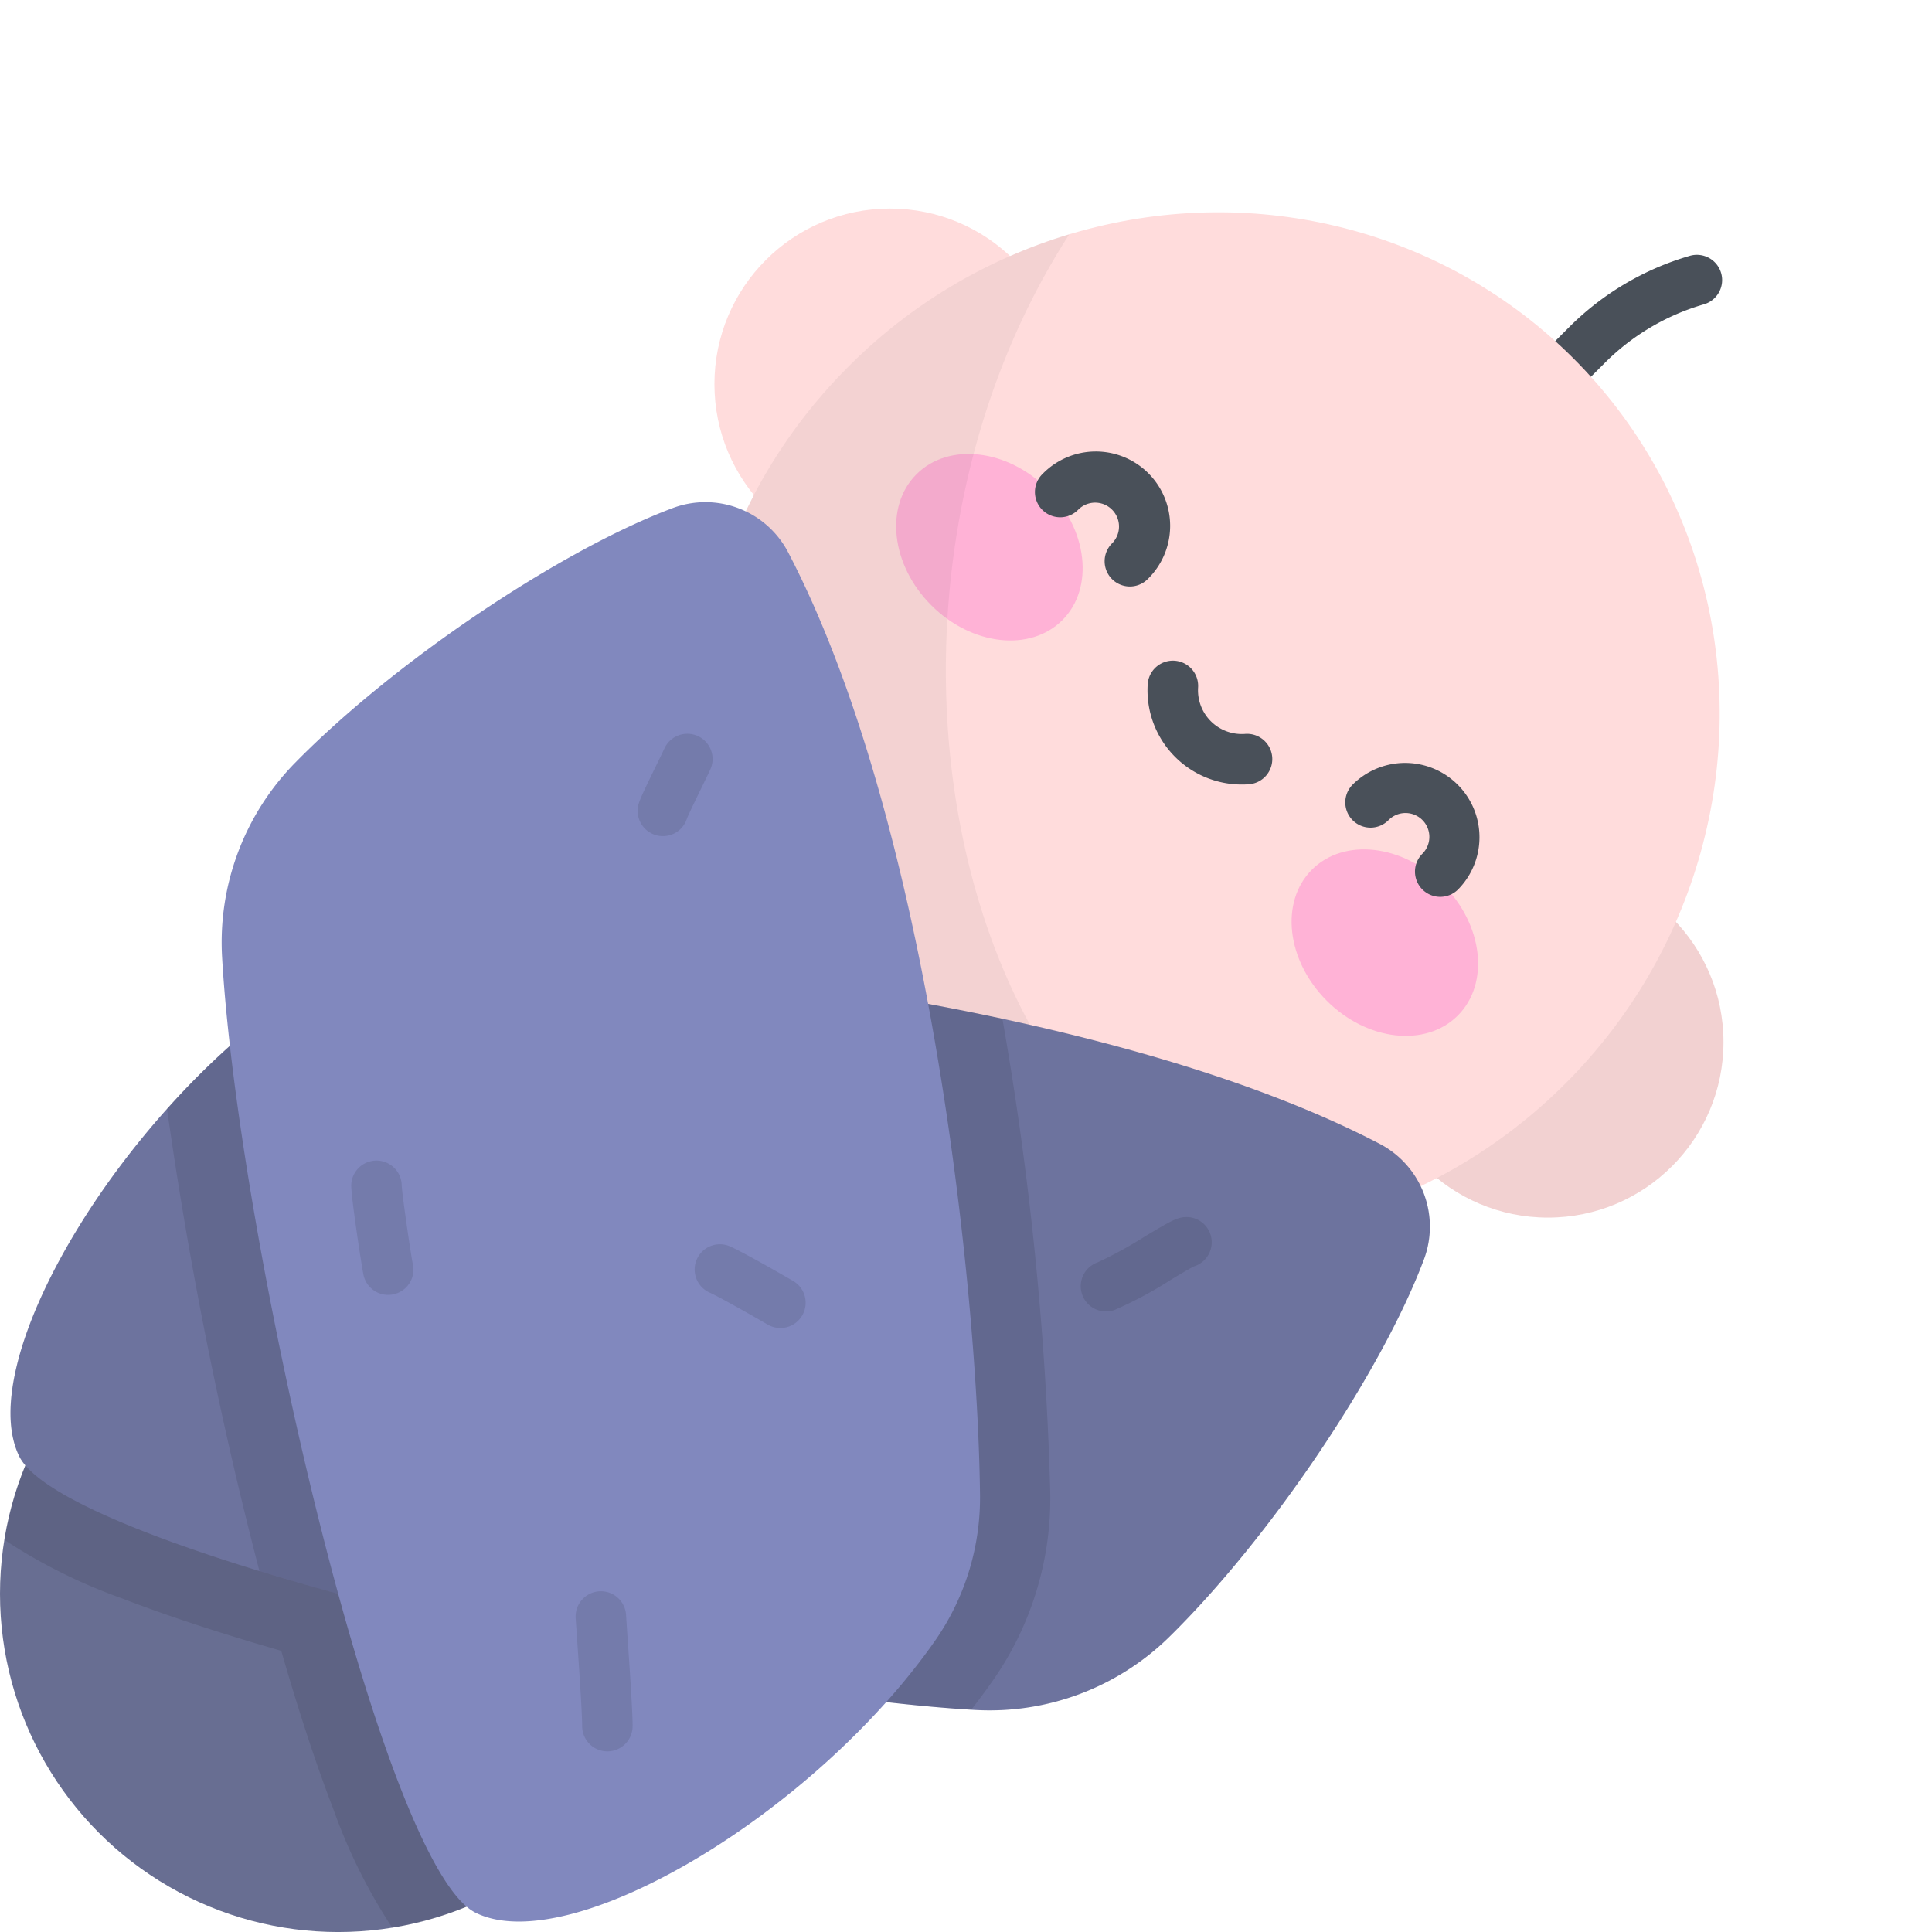 <svg xmlns="http://www.w3.org/2000/svg" width="182.572" height="182.575" viewBox="0 0 182.572 182.575">
  <g id="baby" transform="translate(0 0)">
    <path id="Path_14" data-name="Path 14" d="M453.167,28.877A2.386,2.386,0,0,1,451.48,24.8l4.205-4.205a26.589,26.589,0,0,1,11.354-6.714,2.386,2.386,0,1,1,1.331,4.582,21.8,21.8,0,0,0-9.311,5.506l-4.205,4.206A2.38,2.38,0,0,1,453.167,28.877Z" transform="translate(-307.388 10.306)" fill="#495059"/>
    <circle id="Ellipse_4" data-name="Ellipse 4" cx="16.589" cy="16.589" r="16.589" transform="translate(67.513 19.709)" fill="#ffdcdc"/>
    <circle id="Ellipse_6" data-name="Ellipse 6" cx="16.589" cy="16.589" r="16.589" transform="translate(129.689 81.884)" fill="#f2d1d1"/>
    <circle id="Ellipse_8" data-name="Ellipse 8" cx="31.959" cy="31.959" r="31.959" transform="translate(0 118.656)" fill="#686e92"/>
    <path id="Path_15" data-name="Path 15" d="M55.449,365.622a31.959,31.959,0,1,0-54.14-27.7,51.92,51.92,0,0,0,11.163,5.549c4.161,1.609,9.245,3.28,15,4.938,1.658,5.753,3.329,10.837,4.938,15a51.947,51.947,0,0,0,5.548,11.163A31.809,31.809,0,0,0,55.449,365.622Z" transform="translate(-0.893 -192.407)" opacity="0.1"/>
    <ellipse id="Ellipse_9" data-name="Ellipse 9" cx="48.98" cy="47.908" rx="48.98" ry="47.908" transform="translate(45.552 69.268) rotate(-45)" fill="#ffdcdc"/>
    <g id="Group_5" data-name="Group 5" transform="translate(81.116 39.329)">
      <ellipse id="Ellipse_10" data-name="Ellipse 10" cx="7.763" cy="9.748" rx="7.763" ry="9.748" transform="translate(0 10.979) rotate(-45)" fill="#ffb2d6"/>
      <ellipse id="Ellipse_11" data-name="Ellipse 11" cx="7.763" cy="9.748" rx="7.763" ry="9.748" transform="translate(62.132 51.152) rotate(135)" fill="#ffb2d6"/>
    </g>
    <g id="Group_6" data-name="Group 6" transform="translate(97.824 42.73)">
      <path id="Path_16" data-name="Path 16" d="M316.476,85.062a2.386,2.386,0,0,1-1.687-4.073A2.254,2.254,0,0,0,311.6,77.8a2.386,2.386,0,1,1-3.374-3.374,7.026,7.026,0,1,1,9.936,9.935A2.377,2.377,0,0,1,316.476,85.062Z" transform="translate(-307.528 -72.37)" fill="#495059"/>
      <path id="Path_17" data-name="Path 17" d="M408.676,177.271a2.386,2.386,0,0,1-1.687-4.073,2.254,2.254,0,0,0-3.188-3.188,2.386,2.386,0,1,1-3.374-3.374,7.026,7.026,0,0,1,9.936,9.936A2.38,2.38,0,0,1,408.676,177.271Z" transform="translate(-370.4 -135.249)" fill="#495059"/>
      <path id="Path_18" data-name="Path 18" d="M349.81,145.918a8.908,8.908,0,0,1-8.891-9.525,2.386,2.386,0,0,1,4.76.327,4.137,4.137,0,0,0,4.417,4.417,2.386,2.386,0,1,1,.327,4.76Q350.116,145.919,349.81,145.918Z" transform="translate(-330.283 -114.512)" fill="#495059"/>
    </g>
    <path id="Path_19" data-name="Path 19" d="M241.713,7.63a49.615,49.615,0,0,0-20.864,12.5c-19.128,19.128-19.467,49.8-.757,68.511a47.461,47.461,0,0,0,40.026,13.382C229.584,91.881,220.233,40.9,241.713,7.63Z" transform="translate(-140.662 14.506)" opacity="0.05"/>
    <path id="Path_20" data-name="Path 20" d="M43.538,220.863c19.5.234,63.586,4.878,88.964,18.125a8.824,8.824,0,0,1,4.181,10.933c-3.98,10.605-14.485,26.275-24.1,35.7a24.232,24.232,0,0,1-18.33,6.863c-26.822-1.525-86-15.148-90.313-23.976-4.379-8.968,9.378-32.041,25.823-43.473A23.617,23.617,0,0,1,43.538,220.863Z" transform="translate(-2.126 -130.897)" fill="#6c719a"/>
    <path id="Path_21" data-name="Path 21" d="M43.538,220.863c19.5.234,63.586,4.878,88.964,18.125a8.824,8.824,0,0,1,4.181,10.933c-3.98,10.605-14.485,26.275-24.1,35.7a24.232,24.232,0,0,1-18.33,6.863c-26.822-1.525-86-15.148-90.313-23.976-4.379-8.968,9.378-32.041,25.823-43.473A23.617,23.617,0,0,1,43.538,220.863Z" transform="translate(-2.126 -130.897)" fill="#8188be" opacity="0.1"/>
    <path id="Path_22" data-name="Path 22" d="M61.473,225.036a69.317,69.317,0,0,0-11.854,10.651,390.386,390.386,0,0,0,8.015,40.872c.238.946.477,1.877.718,2.8,20.645,6.323,50.261,12.084,67.27,13.1q1.095-1.406,2.1-2.843a30.085,30.085,0,0,0,5.361-17.641,306.172,306.172,0,0,0-4.522-44.814,295.1,295.1,0,0,0-53.311-6.3A23.623,23.623,0,0,0,61.473,225.036Z" transform="translate(-33.835 -130.896)" opacity="0.1"/>
    <path id="Path_23" data-name="Path 23" d="M137.511,180.929c-.233-19.5-4.878-63.586-18.125-88.964a8.824,8.824,0,0,0-10.933-4.181c-10.605,3.98-26.275,14.485-35.7,24.1a24.232,24.232,0,0,0-6.863,18.33c1.525,26.822,15.148,86,23.976,90.313,8.968,4.38,32.042-9.378,43.473-25.823A23.62,23.62,0,0,0,137.511,180.929Z" transform="translate(-44.902 -39.765)" fill="#8188be"/>
    <g id="Group_7" data-name="Group 7" transform="translate(33.191 69.364)" opacity="0.1">
      <path id="Path_24" data-name="Path 24" d="M107.831,295.419a2.385,2.385,0,0,1-2.337-1.918c-.2-1.015-1.152-7.227-1.152-8.431a2.386,2.386,0,0,1,4.771-.013c.026.788.82,6.309,1.06,7.508a2.386,2.386,0,0,1-1.871,2.807A2.429,2.429,0,0,1,107.831,295.419Zm1.282-10.349h0Z" transform="translate(-104.342 -242.418)"/>
      <path id="Path_25" data-name="Path 25" d="M191.82,165.749a2.389,2.389,0,0,1-2.265-3.148c.175-.524.648-1.521,1.714-3.7.295-.6.573-1.173.674-1.4a2.386,2.386,0,1,1,4.347,1.968c-.13.287-.4.833-.733,1.523-.467.955-1.335,2.734-1.479,3.13A2.378,2.378,0,0,1,191.82,165.749Z" transform="translate(-162.365 -156.099)"/>
      <path id="Path_26" data-name="Path 26" d="M214.525,315.617a2.374,2.374,0,0,1-1.2-.323c-1.166-.678-4.425-2.541-5.481-3.022a2.386,2.386,0,1,1,1.979-4.342c1.46.665,5.449,2.976,5.9,3.237a2.386,2.386,0,0,1-1.2,4.45Z" transform="translate(-173.97 -259.486)"/>
      <path id="Path_27" data-name="Path 27" d="M174,425.82a2.386,2.386,0,0,1-2.386-2.386c0-1.315-.343-6.272-.508-8.654-.053-.765-.093-1.342-.108-1.595a2.386,2.386,0,0,1,4.763-.285c.015.245.053.806.1,1.55.252,3.63.52,7.618.52,8.983A2.386,2.386,0,0,1,174,425.82Z" transform="translate(-149.791 -329.682)"/>
      <path id="Path_28" data-name="Path 28" d="M323.458,308.513a2.386,2.386,0,0,1-.793-4.637,39.126,39.126,0,0,0,4.479-2.458c2.077-1.244,2.766-1.645,3.448-1.781a2.386,2.386,0,0,1,1.173,4.619c-.357.17-1.4.794-2.168,1.255a37.436,37.436,0,0,1-5.347,2.866A2.387,2.387,0,0,1,323.458,308.513Zm8.073-4.2h0Z" transform="translate(-252.131 -253.946)"/>
    </g>
  </g>
</svg>

